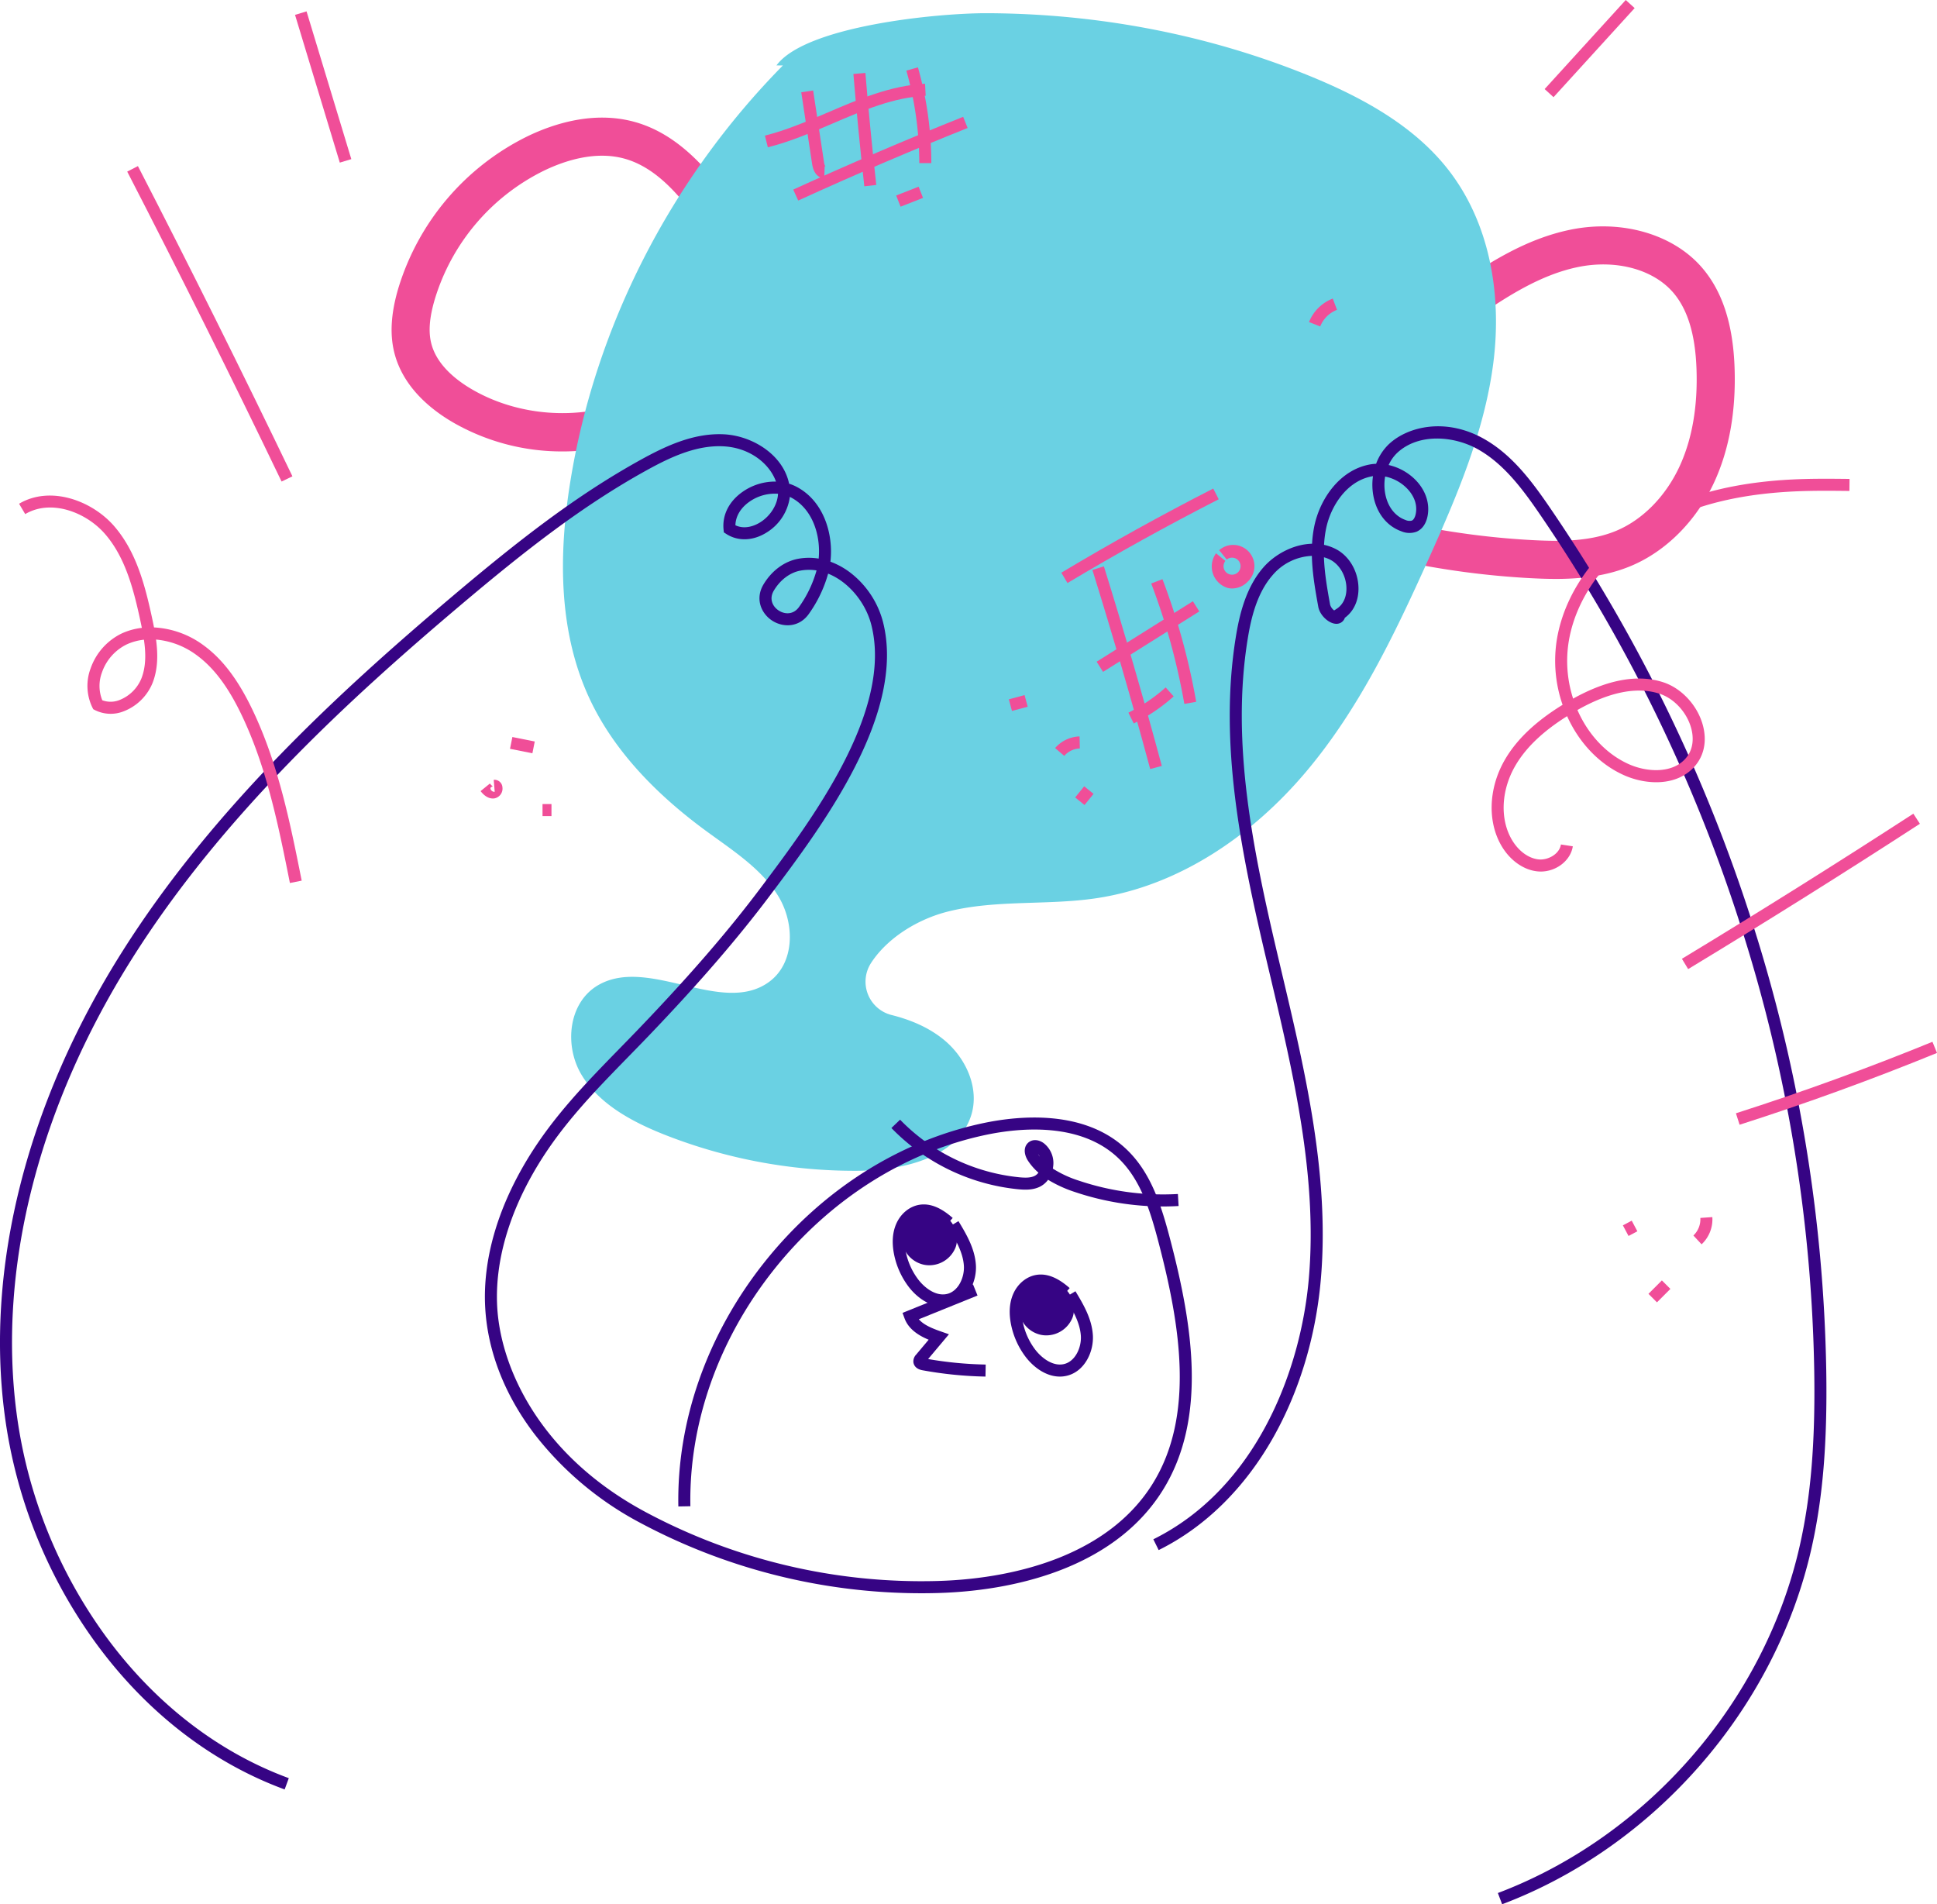 <?xml version="1.0" encoding="UTF-8"?>
<svg xmlns="http://www.w3.org/2000/svg" width="966.029" height="949.551" viewBox="0 0 966.029 949.551">
  <g id="Group_3691" data-name="Group 3691" transform="translate(16541.992 -15419.663)">
    <path id="Path_128277" data-name="Path 128277" d="M6058.12,9721.773a108.815,108.815,0,0,1-53.363-13.874c-11.35-6.4-25.818-17.713-30.286-35.219-2.367-9.27-1.728-19.821,1.954-32.26a124.806,124.806,0,0,1,64.512-75.832c13.244-6.377,33.3-12.775,53.624-7.046,21.911,6.178,37.206,24.551,49.278,41.708l-15.539,10.935c-10.662-15.153-22.753-29.8-38.9-34.354-14.6-4.117-29.935.923-40.223,5.877a105.494,105.494,0,0,0-54.537,64.108c-2.72,9.184-3.28,16.227-1.763,22.165,2.809,11.009,13.087,18.784,21.213,23.37,22.855,12.9,52.217,14.924,76.629,5.3l6.972,17.674a107.954,107.954,0,0,1-39.575,7.452" transform="translate(-22319.766 5922.996)" fill="#f04e98"></path>
    <path id="Path_128278" data-name="Path 128278" d="M6553.528,9785.338c-4.414,0-8.8-.169-13.109-.407a420.286,420.286,0,0,1-61.924-8.072l3.853-18.606a401.076,401.076,0,0,0,59.116,7.708c14.343.789,29.4.777,42.325-4.6,13.316-5.549,24.906-17.4,31.8-32.524,6.138-13.469,8.921-29.663,8.272-48.133-.6-17.206-4.38-29.655-11.544-38.059-10-11.729-28.741-16.747-47.741-12.784-18.808,3.921-35.833,14.978-51.66,25.968l-10.836-15.607c17.432-12.1,36.319-24.312,58.616-28.961,25.708-5.362,51.641,2.121,66.08,19.06,10.056,11.794,15.313,28.057,16.074,49.718.753,21.437-2.6,40.506-9.971,56.678-8.857,19.437-24.084,34.813-41.78,42.184-12.176,5.071-25,6.443-37.567,6.444" transform="translate(-22319.766 5922.996)" fill="#f04e98"></path>
    <path id="Path_128279" data-name="Path 128279" d="M6168.208,9529.318c-56.167,57.027-93.674,130.534-106.065,207.871-5.828,36.371-5.935,74.884,9.923,108.427,12.336,26.093,33.622,47.56,57.38,65.052,13.226,9.738,27.735,18.827,36.276,32.522s8.689,33.86-4.739,43.342c-23.4,16.524-59.426-12.905-84.528,1.171-15.216,8.532-17.445,30.124-8.739,44.766s25.088,23.5,41.388,29.964a258.48,258.48,0,0,0,96.076,18.041c22.59-.106,49.579-6.436,56.695-26.88,4.762-13.682-2.067-29.294-13.588-38.63-7.426-6.016-16.425-9.813-25.907-12.18a17.139,17.139,0,0,1-10.119-26.045c8.11-12.408,23.225-21.809,38.532-25.605,23.909-5.933,49.261-2.934,73.67-6.565,41.651-6.2,78.079-31.6,104.524-62.9s44.144-68.368,60.815-105.29c14.322-31.72,28.234-64.151,32.685-98.426s-1.563-71.108-23.794-98.372c-17.223-21.123-42.568-34.8-68.38-45.292-50.475-20.511-105.37-30.854-160.236-31.04-25.151-.085-90.612,6.4-105.06,26.032" transform="translate(-22319.766 5922.996)" fill="#6ad1e3"></path>
    <rect id="Rectangle_4190" data-name="Rectangle 4190" width="465.32" height="577.23" transform="translate(-16261.226 15426.246)" fill="none"></rect>
    <path id="Path_128280" data-name="Path 128280" d="M5919.741,10388.955c-36.745-13.5-69.454-38.945-94.589-73.57a248.468,248.468,0,0,1-45.007-112.919c-9.812-73.851,11.033-156.042,58.695-231.433,45.352-71.736,108.571-129.689,164.433-176.918,33.278-28.138,62.032-50.514,94.192-68.259,12.651-6.98,26.424-13.33,41.251-12.636,14.043.669,29.556,10,32.607,24.648a22.047,22.047,0,0,1,3.437,1.392c13.711,6.979,18.778,23.572,17.168,37.489a37.941,37.941,0,0,1,10.69,6.073,45.577,45.577,0,0,1,15.471,23.758c11.823,45.865-30.328,102.01-55.513,135.554l-.577.771c-16.2,21.585-35.376,43.789-60.335,69.874-3.508,3.665-7.059,7.3-10.5,10.823-16.769,17.185-32.607,33.415-45.088,53.963-14.489,23.854-21.524,48.249-20.344,70.549,1.656,31.268,21.933,74.6,73.881,102.454a291.772,291.772,0,0,0,145.438,34.452c22.547-.607,43.735-4.665,61.275-11.734,20.65-8.325,36.182-20.622,46.162-36.55,21.444-34.229,13.723-79.652,3.342-119.57-4.284-16.476-9.054-32.154-20.2-42.88-19-18.287-49.524-15.215-66.025-11.756-40.486,8.485-78.045,32.319-105.759,67.115s-42.546,76.731-41.762,118.092l-6,.112c-.812-42.752,14.483-86.06,43.066-121.943s67.372-60.479,109.223-69.249c17.66-3.7,50.425-6.9,71.415,13.3,12.275,11.814,17.339,28.356,21.848,45.7,10.7,41.156,18.589,88.1-4.065,124.265-10.666,17.025-27.153,30.122-49,38.93-18.2,7.334-40.1,11.541-63.356,12.167-2.65.071-5.3.106-7.951.106a297.748,297.748,0,0,1-140.483-35.269,163.083,163.083,0,0,1-52.331-43.95c-15-19.608-23.548-41.558-24.708-63.477-1.244-23.507,6.09-49.088,21.207-73.979,12.837-21.133,28.908-37.6,45.923-55.037,3.425-3.509,6.967-7.14,10.453-10.783,24.79-25.909,43.816-47.937,59.872-69.328l.578-.77c24.537-32.683,65.6-87.382,54.5-130.454-2.788-10.818-11.133-21.209-21.492-25.366a64.182,64.182,0,0,1-9.462,19.859c-4.8,7.021-12.885,7.132-18.384,3.607-5.467-3.5-8.726-10.847-4.377-18.109,4.125-6.892,10.484-11.554,17.448-12.8a29.856,29.856,0,0,1,10.055-.06c1.112-11.59-3.041-25.015-14.027-30.6-.114-.06-.229-.116-.345-.171a24.719,24.719,0,0,1-11.665,17.81c-6.727,4.185-14.218,4.43-20.044.663l-1.214-.787-.141-1.438c-.719-7.323,2.834-14.231,9.747-18.948a28.1,28.1,0,0,1,16.4-4.934c-3.1-8.716-12.817-16.945-26.349-17.589-13.356-.638-26.189,5.341-38.068,11.9-31.727,17.5-60.211,39.679-93.217,67.586-55.512,46.934-118.317,104.493-163.234,175.543-46.913,74.2-67.447,154.975-57.82,227.435a242.466,242.466,0,0,0,43.916,110.187c24.433,33.658,56.179,58.37,91.8,71.463Zm261.5-608.145a23.753,23.753,0,0,0-4.176.369c-5.254.939-10.122,4.571-13.354,9.973-2.511,4.191-.571,8.031,2.465,9.976,3.065,1.964,7.41,2.127,10.2-1.945a58.259,58.259,0,0,0,8.632-18.076,24.253,24.253,0,0,0-3.764-.3m-36.7-22.214c5.107,2.4,10.235-.148,12.316-1.441,5.231-3.256,8.686-8.891,8.936-14.266a22.053,22.053,0,0,0-14.037,3.8c-4.546,3.1-7.114,7.377-7.215,11.9" transform="translate(-22319.766 5922.996)" fill="#360484"></path>
    <path id="Path_128281" data-name="Path 128281" d="M6526.925,10446.218l-2.123-5.611c36.519-13.811,69.908-37.293,96.554-67.909s45.3-66.924,53.94-105c5.6-24.667,7.843-51.645,7.28-87.472a769.486,769.486,0,0,0-37.147-223.375,785.933,785.933,0,0,0-99.557-203.547c-8.531-12.465-17.95-25.25-31-32.592-11.833-6.66-29.434-8.226-40.171,1.67a19.126,19.126,0,0,0-4.372,6.167,27.376,27.376,0,0,1,13.125,7.161c5.189,5.138,7.492,11.748,6.314,18.138-.722,3.917-2.684,6.737-5.524,7.944a10.265,10.265,0,0,1-7.532-.182c-7.116-2.524-12.182-8.781-13.9-17.164a30.33,30.33,0,0,1-.3-10.35c-.237.035-.471.075-.7.12-12.336,2.4-20.247,14.635-22.614,25.688a54.074,54.074,0,0,0-1.087,8.445,23.614,23.614,0,0,1,5.944,2.141c6.538,3.4,10.942,10.837,11.217,18.938.221,6.464-2.236,11.959-6.782,15.293a4.364,4.364,0,0,1-3.856,2.994c-3.81.275-8.611-4.075-9.4-8.463-1.437-7.981-3-16.637-3.2-25.4a27.206,27.206,0,0,0-19.7,9.746c-7.851,9.027-10.72,21.793-12.343,31.908-8.282,51.636,2.492,104.485,15.261,158.6l1.649,6.979c11.827,49.972,24.057,101.645,19.614,153.4-2.432,28.345-10.6,55.564-23.613,78.717-14.291,25.422-34.093,44.925-57.267,56.4l-2.662-5.378c51.118-25.31,73.584-83.879,77.563-130.253,4.361-50.8-7.756-102-19.473-151.508l-1.652-6.983c-12.91-54.723-23.8-108.207-15.344-160.928,1.749-10.9,4.893-24.721,13.739-34.895,5.683-6.536,14.947-11.627,24.324-11.859a59.8,59.8,0,0,1,1.2-9.153c2.779-12.983,12.311-27.394,27.332-30.321a21.731,21.731,0,0,1,3.409-.385,25.715,25.715,0,0,1,6.566-9.974c9.425-8.683,28.212-13.163,47.181-2.486,14.17,7.975,24.075,21.383,33,34.432a791.8,791.8,0,0,1,100.32,205.1,775.477,775.477,0,0,1,37.434,225.115c.57,36.325-1.722,63.741-7.429,88.894-8.858,39.039-27.969,76.251-55.264,107.611s-61.515,55.422-98.958,69.581m-88.862-671.657c.271,8.065,1.729,16.156,3.073,23.629a5.566,5.566,0,0,0,2.02,2.869l1.07-.7c3.371-2.059,5.212-5.97,5.048-10.729-.2-5.882-3.412-11.436-7.991-13.819a16.507,16.507,0,0,0-3.22-1.253m30.516-40.271a24.286,24.286,0,0,0,.118,8.954c1.283,6.274,4.938,10.908,10.024,12.713a4.756,4.756,0,0,0,3.181.312c.886-.375,1.64-1.72,1.971-3.508,1.11-6.033-2.429-10.6-4.637-12.785a21.252,21.252,0,0,0-10.657-5.686" transform="translate(-22319.766 5922.996)" fill="#360484"></path>
    <path id="Path_128282" data-name="Path 128282" d="M6357.775,10098.263a137.59,137.59,0,0,1-43.785-7.164,63.642,63.642,0,0,1-13.516-6.14,11.342,11.342,0,0,1-4.392,3.6c-3.4,1.546-7.108,1.448-10.612,1.113a102.214,102.214,0,0,1-63.13-30.533l4.328-4.153a96.146,96.146,0,0,0,59.372,28.715c3.093.295,5.562.306,7.558-.6a5.253,5.253,0,0,0,2.062-1.707,28.9,28.9,0,0,1-5.261-6.021c-.486-.749-2.021-3.408-1.428-6.149a5.028,5.028,0,0,1,2.231-3.244c2-1.288,4.726-1.015,7.1.713a12.577,12.577,0,0,1,4.729,11.525c-.041.4-.1.788-.168,1.172a55.791,55.791,0,0,0,13.05,6.025,131.436,131.436,0,0,0,49.306,6.631l.351,5.99q-3.88.227-7.794.226m-62.314-26.109c.276.426.568.84.872,1.24a5.426,5.426,0,0,0-.872-1.24" transform="translate(-22319.766 5922.996)" fill="#360484"></path>
    <path id="Path_128283" data-name="Path 128283" d="M6247.99,10148.127c-7.013,0-13.274-4.837-17.1-9.892a39.637,39.637,0,0,1-7.312-16.532c-1.031-5.5-.676-10.387,1.057-14.519,2.224-5.309,6.78-9.062,11.888-9.8,5.156-.734,10.511,1.423,16.383,6.615l-3.975,4.494c-4.472-3.954-8.255-5.641-11.553-5.17-2.987.43-5.818,2.854-7.21,6.177-1.271,3.033-1.5,6.766-.693,11.1a33.585,33.585,0,0,0,6.2,14.018c3.151,4.164,8.8,8.57,14.389,7.271,5.726-1.333,8.826-8.4,8.414-14.191-.483-6.819-4.388-13.306-7.833-19.028l5.142-3.094c3.793,6.3,8.091,13.442,8.676,21.7.6,8.425-4.114,18.382-13.038,20.459a15.17,15.17,0,0,1-3.438.4" transform="translate(-22319.766 5922.996)" fill="#360484"></path>
    <path id="Path_128284" data-name="Path 128284" d="M6243.814,10102.663a11.1,11.1,0,0,0-4.88,21.654,11.1,11.1,0,0,0,12.57-6.619,10.43,10.43,0,0,0-5.6-12.861" transform="translate(-22319.766 5922.996)" fill="#360484"></path>
    <path id="Path_128285" data-name="Path 128285" d="M6241.228,10127.581a13.005,13.005,0,0,1-2.979-.342,14.1,14.1,0,0,1,6.2-27.508l-1.266,5.865a8.1,8.1,0,0,0-3.56,15.8,8.157,8.157,0,0,0,9.069-4.739,7.465,7.465,0,0,0-3.9-9.033l2.217-5.576c6.257,2.488,9.672,10.285,7.309,16.688a14.113,14.113,0,0,1-13.091,8.844" transform="translate(-22319.766 5922.996)" fill="#360484"></path>
    <path id="Path_128286" data-name="Path 128286" d="M6306.326,10183.086c-7.012,0-13.273-4.837-17.1-9.892a39.637,39.637,0,0,1-7.312-16.533c-1.03-5.5-.673-10.387,1.058-14.518,2.224-5.309,6.78-9.062,11.889-9.8,5.151-.736,10.511,1.423,16.382,6.614l-3.975,4.494c-4.471-3.951-8.24-5.639-11.553-5.169-2.988.429-5.818,2.854-7.21,6.176-1.271,3.032-1.5,6.766-.693,11.1a33.6,33.6,0,0,0,6.2,14.017c3.152,4.167,8.815,8.57,14.388,7.272,5.727-1.333,8.826-8.4,8.415-14.191-.484-6.817-4.389-13.3-7.833-19.028l5.141-3.094c3.793,6.3,8.092,13.444,8.677,21.7.6,8.425-4.115,18.382-13.039,20.459a15.108,15.108,0,0,1-3.438.4" transform="translate(-22319.766 5922.996)" fill="#360484"></path>
    <path id="Path_128287" data-name="Path 128287" d="M6302.151,10137.623a11.1,11.1,0,0,0-4.88,21.654,11.1,11.1,0,0,0,12.57-6.619,10.429,10.429,0,0,0-5.6-12.861" transform="translate(-22319.766 5922.996)" fill="#360484"></path>
    <path id="Path_128288" data-name="Path 128288" d="M6299.566,10162.54a12.984,12.984,0,0,1-2.982-.343,14.1,14.1,0,0,1,6.2-27.507l-1.266,5.865a8.1,8.1,0,0,0-3.56,15.8,8.153,8.153,0,0,0,9.069-4.738,7.465,7.465,0,0,0-3.9-9.034l2.217-5.576c6.257,2.488,9.672,10.286,7.309,16.688a14.109,14.109,0,0,1-13.09,8.844" transform="translate(-22319.766 5922.996)" fill="#360484"></path>
    <path id="Path_128289" data-name="Path 128289" d="M6269.261,10183.088a194.273,194.273,0,0,1-31.454-3.158c-3.8-.7-4.423-3.118-4.514-4.126a4.953,4.953,0,0,1,1.379-3.672l6.248-7.428c-4.542-1.89-9.965-5.007-12.03-10.657l-1-2.724,35.15-14.217,2.25,5.562-29.271,11.839c2.457,2.881,6.839,4.618,10.918,6.046l4.1,1.437-10.391,12.354a188.523,188.523,0,0,0,28.72,2.746Z" transform="translate(-22319.766 5922.996)" fill="#360484"></path>
    <path id="Path_128290" data-name="Path 128290" d="M6265.843,9633.848l30.787-30.8a11.016,11.016,0,0,1,5.707-3.133c7.612-1.415,10.706,6.6,10.615,13.04-.078,5.518-1.284,11.467,1.472,16.249,3.653,6.341,12.131,7.353,19.268,8.971s15.35,6.849,13.925,14.026c-.99,4.991-6.3,7.839-11.234,9.076s-10.32,1.682-14.364,4.771c-7.324,5.595-6.706,16.629-5.207,25.723s2.589,19.95-4.312,26.061c-6.972,6.175-18.568,3.325-25.085-3.328s-9.412-15.922-12.751-24.617c-1.1-2.854-2.526-5.959-5.356-7.117-2.171-.889-4.636-.391-6.914.171a154.345,154.345,0,0,0-23.468,7.827c-5.769,2.455-11.795,5.338-18.171,3.074a8.755,8.755,0,0,1-5.654-5.977c-1.157-4.585,2.01-7.678,4.984-10.325q10.67-9.5,21.953-18.281a52.144,52.144,0,0,1-13.93-21.481,10.339,10.339,0,0,1,11.264-13.573,63.487,63.487,0,0,1,31.527,14.337" transform="translate(-22319.766 5922.996)" fill="#6ad1e3"></path>
    <rect id="Rectangle_4191" data-name="Rectangle 4191" width="132.92" height="121.5" transform="translate(-16104.906 15522.746)" fill="none"></rect>
    <path id="Path_128291" data-name="Path 128291" d="M6188.835,9585.561c-1.5-.059-5.089-.877-6.045-7.189l-5.41-35.687,5.932-.9,5.41,35.688a4.794,4.794,0,0,0,.739,2.239.7.7,0,0,0-.392-.146Z" transform="translate(-22319.766 5922.996)" fill="#f04e98"></path>
    <path id="Path_128292" data-name="Path 128292" d="M6208.832,9589.564c-2.076-18.565-3.909-37.414-5.449-56.022l5.98-.5c1.534,18.551,3.363,37.342,5.431,55.852Z" transform="translate(-22319.766 5922.996)" fill="#f04e98"></path>
    <path id="Path_128293" data-name="Path 128293" d="M6236.251,9578a169.733,169.733,0,0,0-6.451-46.111l5.771-1.64a175.735,175.735,0,0,1,6.68,47.744Z" transform="translate(-22319.766 5922.996)" fill="#f04e98"></path>
    <path id="Path_128294" data-name="Path 128294" d="M6160.715,9570.113l-1.459-5.82c10.7-2.683,21.229-7.2,31.413-11.568,15.386-6.6,31.295-13.422,48.452-14.3l.309,5.992c-16.087.827-30.81,7.14-46.4,13.826-10.4,4.461-21.156,9.073-32.319,11.873" transform="translate(-22319.766 5922.996)" fill="#f04e98"></path>
    <path id="Path_128295" data-name="Path 128295" d="M6175.87,9596.661l-2.493-5.457c27.839-12.713,56.351-24.923,84.746-36.29l2.23,5.57c-28.307,11.332-56.731,23.5-84.483,36.177" transform="translate(-22319.766 5922.996)" fill="#f04e98"></path>
    <rect id="Rectangle_4192" data-name="Rectangle 4192" width="12.022" height="6" transform="translate(-16095.043 15517.141) rotate(-21.42)" fill="#f04e98"></rect>
    <path id="Path_128296" data-name="Path 128296" d="M6310.159,9787.388l-3.08-5.147c24.681-14.764,50.172-28.881,75.768-41.961l2.73,5.341c-25.477,13.021-50.851,27.074-75.418,41.768" transform="translate(-22319.766 5922.996)" fill="#f04e98"></path>
    <rect id="Rectangle_4193" data-name="Rectangle 4193" width="56.679" height="6.001" transform="translate(-15995.068 15749.611) rotate(-32.129)" fill="#f04e98"></rect>
    <path id="Path_128297" data-name="Path 128297" d="M6343.206,9857.413l-2.671-5.373a83.659,83.659,0,0,0,18.581-12.595l4,4.471a89.68,89.68,0,0,1-19.912,13.5" transform="translate(-22319.766 5922.996)" fill="#f04e98"></path>
    <path id="Path_128298" data-name="Path 128298" d="M6351.406,9880.147c-8.927-33.121-18.625-66.528-28.829-99.291l5.728-1.785c10.228,32.838,19.948,66.318,28.894,99.515Z" transform="translate(-22319.766 5922.996)" fill="#f04e98"></path>
    <path id="Path_128299" data-name="Path 128299" d="M6368.433,9847.656a328.092,328.092,0,0,0-16.518-60.042l5.608-2.136a334.113,334.113,0,0,1,16.82,61.145Z" transform="translate(-22319.766 5922.996)" fill="#f04e98"></path>
    <path id="Path_128300" data-name="Path 128300" d="M6392.313,9790.109a9.506,9.506,0,0,1-2.146-.244,11.164,11.164,0,0,1-5.917-17.3l4.652,3.789a4.244,4.244,0,1,0,.686-.687l-3.791-4.649a10.6,10.6,0,0,1,14.2,15.739,10.936,10.936,0,0,1-7.679,3.348" transform="translate(-22319.766 5922.996)" fill="#f04e98"></path>
    <rect id="Rectangle_4194" data-name="Rectangle 4194" width="8.125" height="6.001" transform="translate(-16038.863 15768.37) rotate(-15.04)" fill="#f04e98"></rect>
    <path id="Path_128301" data-name="Path 128301" d="M6308.547,9873.578l-4.564-3.894a16.793,16.793,0,0,1,12.189-5.8l.145,6a10.708,10.708,0,0,0-7.77,3.7" transform="translate(-22319.766 5922.996)" fill="#f04e98"></path>
    <rect id="Rectangle_4195" data-name="Rectangle 4195" width="7.147" height="6" transform="matrix(0.629, -0.778, 0.778, 0.629, -16005.779, 15817.303)" fill="#f04e98"></rect>
    <path id="Path_128302" data-name="Path 128302" d="M6436.2,9659.444l-5.589-2.188a20.836,20.836,0,0,1,11.844-11.706l2.123,5.612a14.726,14.726,0,0,0-8.378,8.282" transform="translate(-22319.766 5922.996)" fill="#f04e98"></path>
    <path id="Path_128303" data-name="Path 128303" d="M5922.357,9936.968c-5.657-28.317-11.507-57.6-24.176-83.976-6.812-14.184-14.055-23.707-22.789-29.969a39.737,39.737,0,0,0-19.8-7.44c.983,7.33.973,14.688-1.706,21.563a25.424,25.424,0,0,1-14.309,14.16,17.552,17.552,0,0,1-14.438-.548l-.857-.445-.436-.862a24.758,24.758,0,0,1-.884-19.474,30.485,30.485,0,0,1,15.556-17.461,33.088,33.088,0,0,1,10-2.766c-.23-1.156-.474-2.316-.725-3.482-3.331-15.471-7.435-31.559-17.606-43.3-9.443-10.9-26.926-17.6-39.839-9.948l-3.059-5.163c15.61-9.246,36.376-1.579,47.434,11.182,11.1,12.811,15.441,29.731,18.936,45.963.321,1.5.638,3.009.928,4.527a45.447,45.447,0,0,1,24.3,8.614c9.586,6.872,17.436,17.119,24.7,32.247,13,27.057,18.922,56.716,24.652,85.4Zm-93.577-91.13a11.9,11.9,0,0,0,8.686-.146,19.525,19.525,0,0,0,10.833-10.727c2.325-5.965,2.248-12.5,1.261-19.309a27.341,27.341,0,0,0-8.526,2.309,24.367,24.367,0,0,0-12.4,13.985,19.1,19.1,0,0,0,.149,13.887" transform="translate(-22319.766 5922.996)" fill="#f04e98"></path>
    <path id="Path_128304" data-name="Path 128304" d="M5918.206,9736.78c-24.822-51.632-50.724-103.627-76.984-154.542l5.332-2.75c26.287,50.965,52.213,103.011,77.059,154.691Z" transform="translate(-22319.766 5922.996)" fill="#f04e98"></path>
    <rect id="Rectangle_4196" data-name="Rectangle 4196" width="6" height="76.983" transform="translate(-16394.85 15427.074) rotate(-16.858)" fill="#f04e98"></rect>
    <path id="Path_128305" data-name="Path 128305" d="M6546.183,9931.254q-.792,0-1.592-.077c-6.7-.654-13.255-5.131-17.527-11.976-7.52-12.045-7.116-29.059,1.028-43.344,5.827-10.223,15.325-19.318,28.984-27.741a66.867,66.867,0,0,1-2.785-33c4.226-24.667,21.846-47.718,47.133-61.658,20.336-11.213,45.257-17.078,76.186-17.933,7.543-.209,15.185-.126,22.575-.047l-.064,6c-7.333-.077-14.918-.161-22.345.045-29.949.827-53.977,6.449-73.455,17.188-23.7,13.068-40.2,34.532-44.115,57.418a60.925,60.925,0,0,0,2.125,28.9c17.2-9.554,32.327-12.29,45-8.138,9.186,3.013,17.114,11.653,19.727,21.5,2.1,7.916.562,15.254-4.332,20.665-8.834,9.769-24.01,9.1-35.13,4.105-12.509-5.618-22.4-16.367-28.267-29.382-12.3,7.718-20.828,15.938-26.021,25.046-7.067,12.4-7.518,27-1.151,37.2,3.292,5.274,8.159,8.707,13.019,9.182,4.617.442,10.326-2.641,11.067-7.448l5.929.912c-1.093,7.11-8.22,12.584-15.986,12.585m18.295-80.548c5.231,11.979,14.191,21.872,25.574,26.985,8.843,3.972,21.447,4.834,28.222-2.658,4.7-5.2,3.887-11.691,2.982-15.1-2.114-7.965-8.462-14.933-15.8-17.338-11.2-3.671-24.982-.942-40.98,8.11" transform="translate(-22319.766 5922.996)" fill="#f04e98"></path>
    <path id="Path_128306" data-name="Path 128306" d="M6619.695,9979.894l-3.108-5.133c38.692-23.418,77.523-47.764,115.419-72.36l3.267,5.032c-37.947,24.631-76.835,49.011-115.578,72.461" transform="translate(-22319.766 5922.996)" fill="#f04e98"></path>
    <path id="Path_128307" data-name="Path 128307" d="M6645.35,10057.507l-1.828-5.715c32.981-10.552,65.957-22.543,98.012-35.64l2.269,5.554c-32.2,13.156-65.323,25.2-98.453,35.8" transform="translate(-22319.766 5922.996)" fill="#f04e98"></path>
    <rect id="Rectangle_4197" data-name="Rectangle 4197" width="4.99" height="6" transform="matrix(0.883, -0.469, 0.469, 0.883, -15732.623, 16030.671)" fill="#f04e98"></rect>
    <rect id="Rectangle_4198" data-name="Rectangle 4198" width="9.472" height="6" transform="matrix(0.707, -0.707, 0.707, 0.707, -15719.869, 16064.825)" fill="#f04e98"></rect>
    <path id="Path_128308" data-name="Path 128308" d="M6626.4,10117.135l-4.086-4.393a11.185,11.185,0,0,0,3.461-8.766l5.986-.416a17.085,17.085,0,0,1-5.361,13.574" transform="translate(-22319.766 5922.996)" fill="#f04e98"></path>
    <path id="Path_128309" data-name="Path 128309" d="M6023.56,9894.825c-3.123,0-5.266-2.633-6.112-3.674l4.654-3.787c1.009,1.238,1.436,1.437,1.542,1.467a.385.385,0,0,0-.128,0c-.516.073-1.2.479-1.135,1.057a2.024,2.024,0,0,0,2.114,1.609l-.483-5.981a3.978,3.978,0,0,1,4.333,3.712,4.961,4.961,0,0,1-3.991,5.544,5.709,5.709,0,0,1-.794.058" transform="translate(-22319.766 5922.996)" fill="#f04e98"></path>
    <rect id="Rectangle_4199" data-name="Rectangle 4199" width="5.999" height="11.384" transform="translate(-16287.637 15793.052) rotate(-78.688)" fill="#f04e98"></rect>
    <rect id="Rectangle_4200" data-name="Rectangle 4200" width="4.465" height="6" transform="translate(-16271.422 15820.598)" fill="#f04e98"></rect>
    <rect id="Rectangle_4201" data-name="Rectangle 4201" width="60.071" height="6" transform="translate(-15771.641 15464.073) rotate(-47.671)" fill="#f04e98"></rect>
  </g>
</svg>
